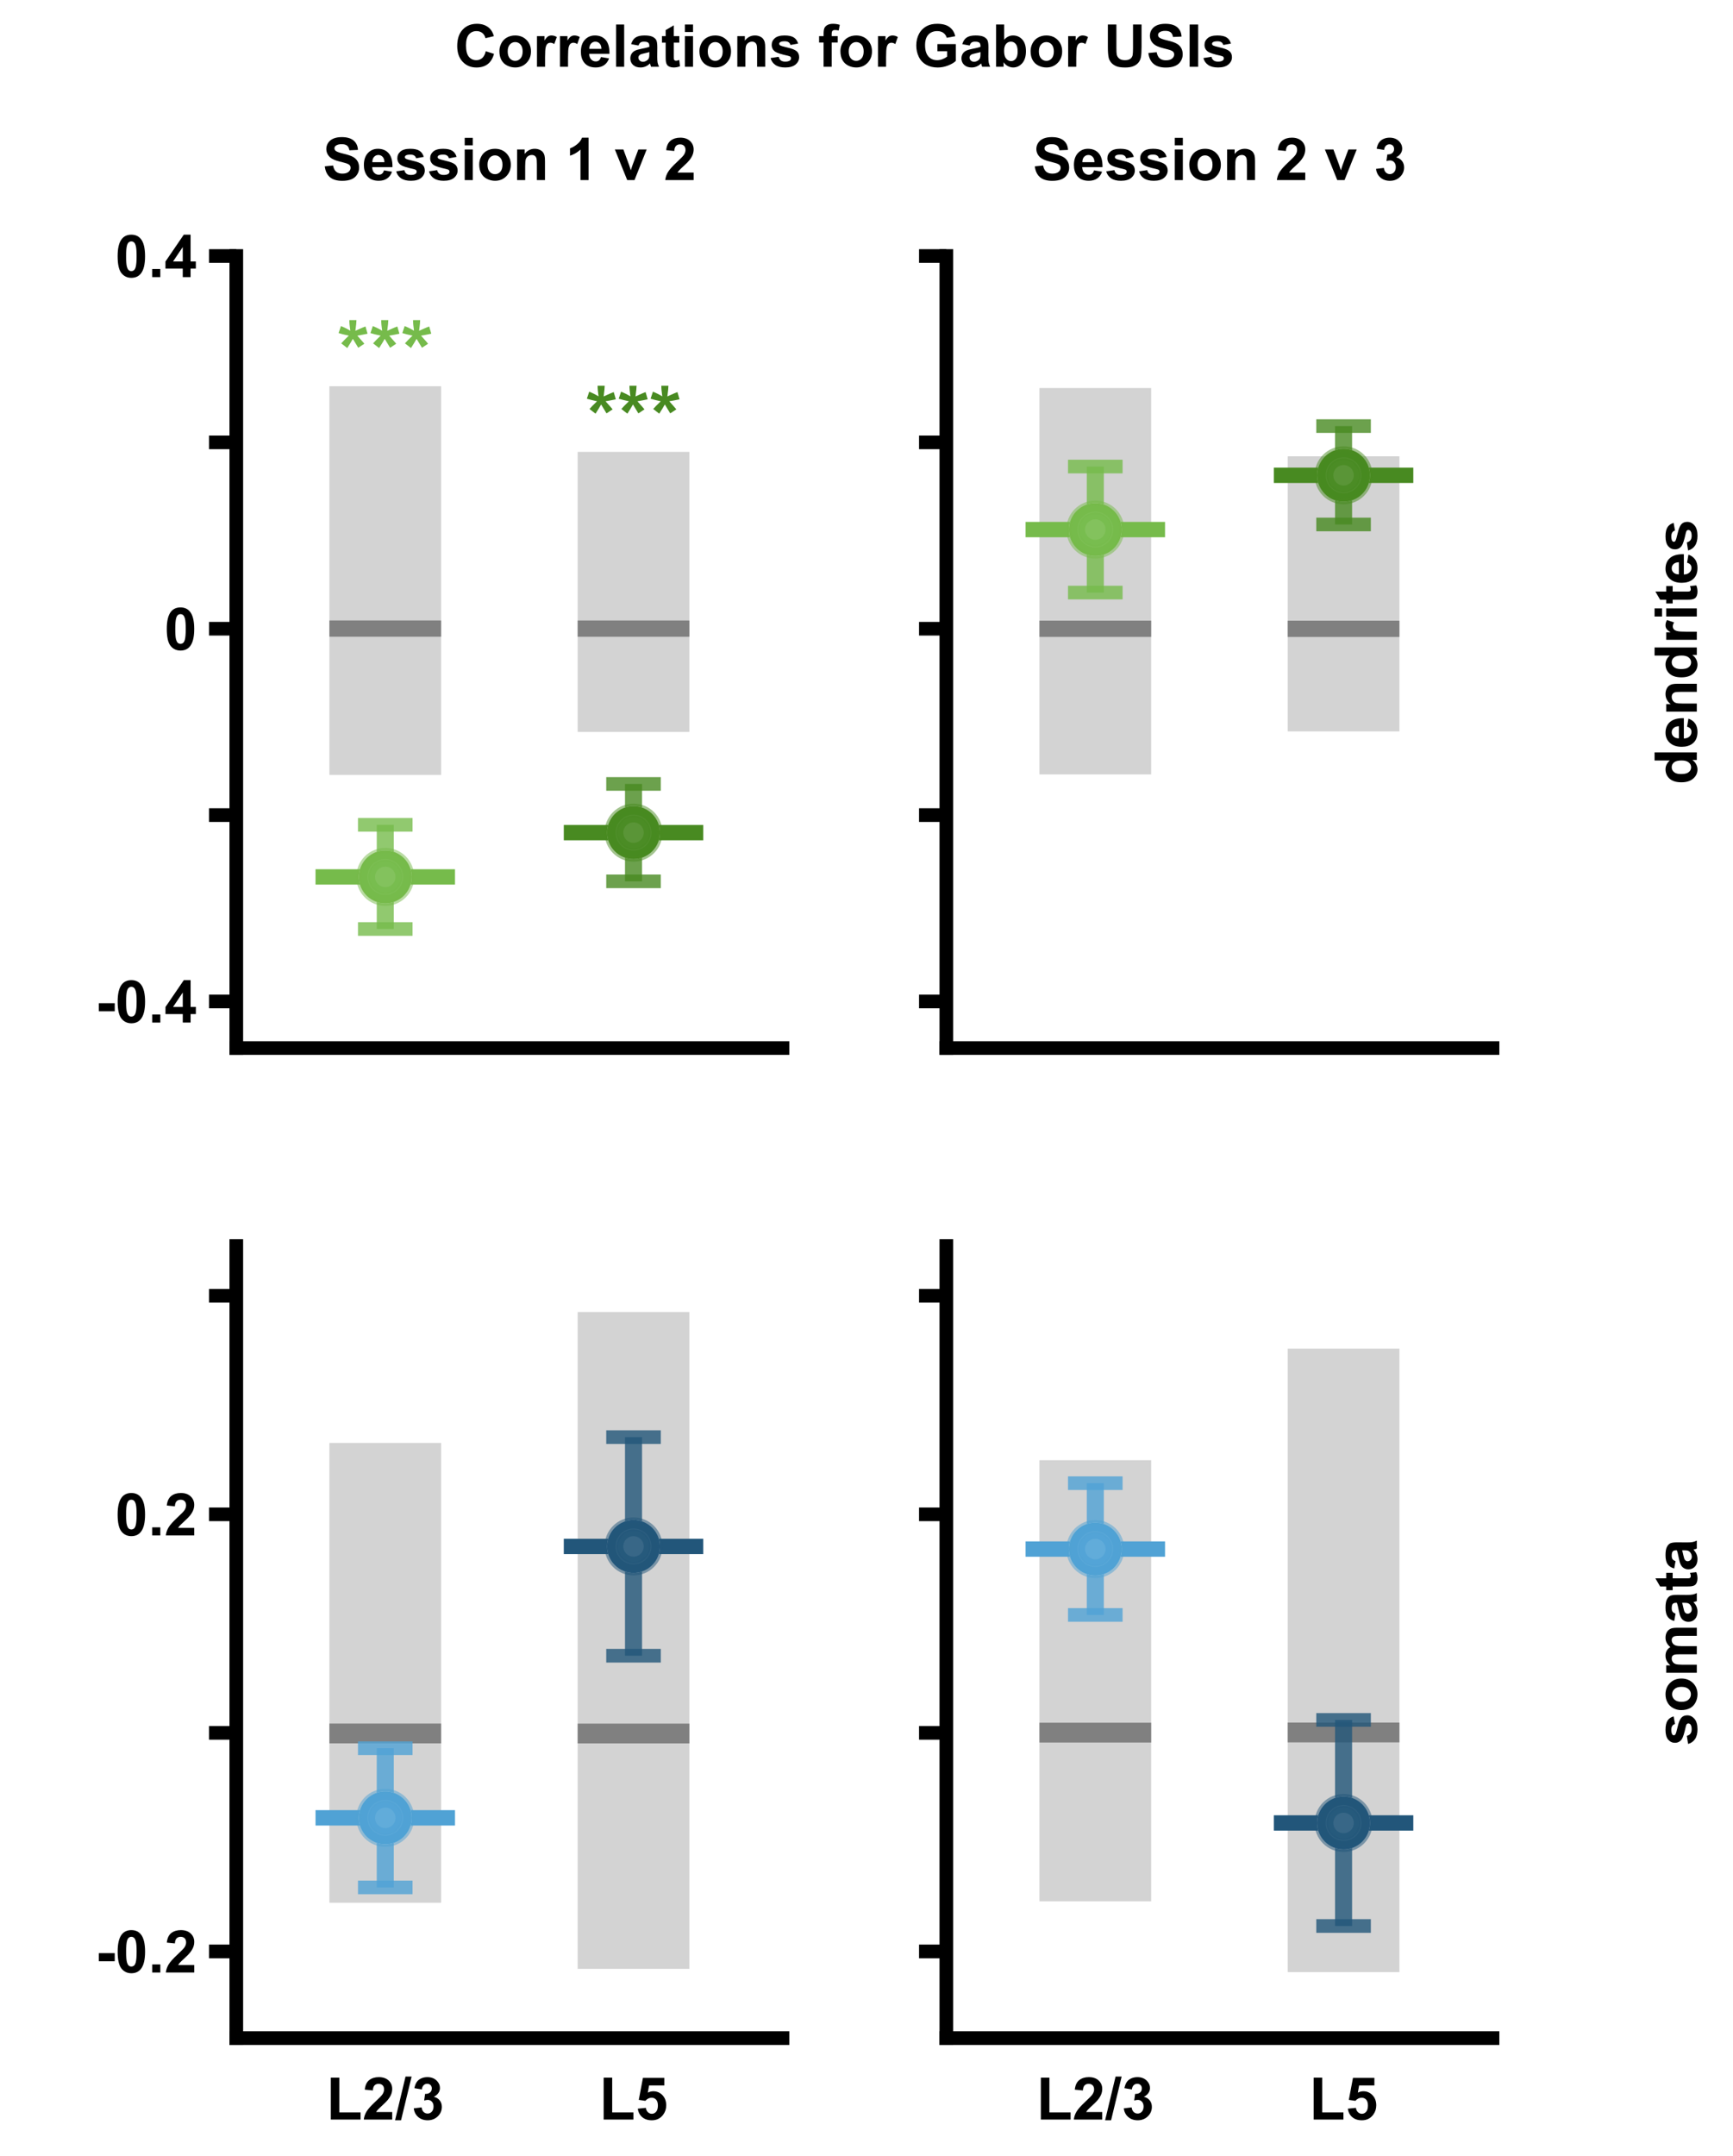 <?xml version="1.0" encoding="utf-8" standalone="no"?>
<!DOCTYPE svg PUBLIC "-//W3C//DTD SVG 1.1//EN"
  "http://www.w3.org/Graphics/SVG/1.1/DTD/svg11.dtd">
<!-- Created with matplotlib (https://matplotlib.org/) -->
<svg height="631.748pt" version="1.1" viewBox="0 0 508.055 631.748" width="508.055pt" xmlns="http://www.w3.org/2000/svg" xmlns:xlink="http://www.w3.org/1999/xlink">
 <defs>
  <style type="text/css">*{stroke-linecap:butt;stroke-linejoin:round;}</style>
 </defs>
 <g id="figure_1">
  <g id="patch_1">
   <path d="M 0 631.748 
L 508.055 631.748 
L 508.055 0 
L 0 0 
z
" style="fill:#ffffff;"/>
  </g>
  <g id="axes_1">
   <g id="patch_2">
    <path d="M 69.276 307.133 
L 229.398 307.133 
L 229.398 75.024 
L 69.276 75.024 
z
" style="fill:#ffffff;"/>
   </g>
   <g id="patch_3">
    <path clip-path="url(#p05a5905263)" d="M 96.569 227.095 
L 129.322 227.095 
L 129.322 113.184 
L 96.569 113.184 
z
" style="fill:#d3d3d3;"/>
   </g>
   <g id="patch_4">
    <path clip-path="url(#p05a5905263)" d="M 96.569 186.595 
L 129.322 186.595 
L 129.322 181.823 
L 96.569 181.823 
z
" style="fill:#808080;"/>
   </g>
   <g id="patch_5">
    <path clip-path="url(#p05a5905263)" d="M 169.352 214.494 
L 202.104 214.494 
L 202.104 132.418 
L 169.352 132.418 
z
" style="fill:#d3d3d3;"/>
   </g>
   <g id="patch_6">
    <path clip-path="url(#p05a5905263)" d="M 169.352 186.604 
L 202.104 186.604 
L 202.104 181.832 
L 169.352 181.832 
z
" style="fill:#808080;"/>
   </g>
   <g id="matplotlib.axis_1">
    <g id="xtick_1"/>
    <g id="xtick_2"/>
   </g>
   <g id="matplotlib.axis_2">
    <g id="ytick_1">
     <g id="line2d_1">
      <defs>
       <path d="M 0 0 
L -8 0 
" id="mcfbfa28986" style="stroke:#000000;stroke-width:4;"/>
      </defs>
      <g>
       <use style="stroke:#000000;stroke-width:4;" x="69.276" xlink:href="#mcfbfa28986" y="293.479"/>
      </g>
     </g>
     <g id="text_1">
      <!-- -0.4 -->
      <g transform="translate(28.003 299.664)scale(0.173 -0.173)">
       <defs>
        <path d="M 5.609 19.094 
L 5.609 32.812 
L 32.562 32.812 
L 32.562 19.094 
z
" id="Arial-BoldMT-45"/>
        <path d="M 27.438 71.875 
Q 37.844 71.875 43.703 64.453 
Q 50.688 55.672 50.688 35.297 
Q 50.688 14.984 43.656 6.109 
Q 37.844 -1.219 27.438 -1.219 
Q 17 -1.219 10.594 6.812 
Q 4.203 14.844 4.203 35.453 
Q 4.203 55.672 11.234 64.547 
Q 17.047 71.875 27.438 71.875 
z
M 27.438 60.5 
Q 24.953 60.5 23 58.906 
Q 21.047 57.328 19.969 53.219 
Q 18.562 47.906 18.562 35.297 
Q 18.562 22.703 19.828 17.984 
Q 21.094 13.281 23.016 11.719 
Q 24.953 10.156 27.438 10.156 
Q 29.938 10.156 31.891 11.734 
Q 33.844 13.328 34.906 17.438 
Q 36.328 22.703 36.328 35.297 
Q 36.328 47.906 35.062 52.609 
Q 33.797 57.328 31.859 58.906 
Q 29.938 60.5 27.438 60.5 
z
" id="Arial-BoldMT-48"/>
        <path d="M 7.172 0 
L 7.172 13.719 
L 20.906 13.719 
L 20.906 0 
z
" id="Arial-BoldMT-46"/>
        <path d="M 31.156 0 
L 31.156 14.406 
L 1.859 14.406 
L 1.859 26.422 
L 32.906 71.875 
L 44.438 71.875 
L 44.438 26.469 
L 53.328 26.469 
L 53.328 14.406 
L 44.438 14.406 
L 44.438 0 
z
M 31.156 26.469 
L 31.156 50.922 
L 14.703 26.469 
z
" id="Arial-BoldMT-52"/>
       </defs>
       <use xlink:href="#Arial-BoldMT-45"/>
       <use x="33.301" xlink:href="#Arial-BoldMT-48"/>
       <use x="88.916" xlink:href="#Arial-BoldMT-46"/>
       <use x="116.699" xlink:href="#Arial-BoldMT-52"/>
      </g>
     </g>
    </g>
    <g id="ytick_2">
     <g id="line2d_2">
      <g>
       <use style="stroke:#000000;stroke-width:4;" x="69.276" xlink:href="#mcfbfa28986" y="238.866"/>
      </g>
     </g>
    </g>
    <g id="ytick_3">
     <g id="line2d_3">
      <g>
       <use style="stroke:#000000;stroke-width:4;" x="69.276" xlink:href="#mcfbfa28986" y="184.252"/>
      </g>
     </g>
     <g id="text_2">
      <!-- 0 -->
      <g transform="translate(48.167 190.436)scale(0.173 -0.173)">
       <use xlink:href="#Arial-BoldMT-48"/>
      </g>
     </g>
    </g>
    <g id="ytick_4">
     <g id="line2d_4">
      <g>
       <use style="stroke:#000000;stroke-width:4;" x="69.276" xlink:href="#mcfbfa28986" y="129.638"/>
      </g>
     </g>
    </g>
    <g id="ytick_5">
     <g id="line2d_5">
      <g>
       <use style="stroke:#000000;stroke-width:4;" x="69.276" xlink:href="#mcfbfa28986" y="75.024"/>
      </g>
     </g>
     <g id="text_3">
      <!-- 0.4 -->
      <g transform="translate(33.757 81.208)scale(0.173 -0.173)">
       <use xlink:href="#Arial-BoldMT-48"/>
       <use x="55.615" xlink:href="#Arial-BoldMT-46"/>
       <use x="83.398" xlink:href="#Arial-BoldMT-52"/>
      </g>
     </g>
    </g>
    <g id="text_4">
     <!-- . -->
     <g style="fill:#ffffff;" transform="translate(19.569 193.479)rotate(-90)scale(0.173 -0.173)">
      <defs>
       <path d="M 9.078 0 
L 9.078 10.016 
L 19.094 10.016 
L 19.094 0 
z
" id="ArialMT-46"/>
      </defs>
      <use xlink:href="#ArialMT-46"/>
     </g>
    </g>
   </g>
   <g id="LineCollection_1">
    <path clip-path="url(#p05a5905263)" d="M 112.946 272.238 
L 112.946 241.711 
" style="fill:none;stroke:#76bb4b;stroke-opacity:0.8;stroke-width:5;"/>
   </g>
   <g id="LineCollection_2">
    <path clip-path="url(#p05a5905263)" d="M 185.728 258.276 
L 185.728 229.73 
" style="fill:none;stroke:#488a21;stroke-opacity:0.8;stroke-width:5;"/>
   </g>
   <g id="line2d_6">
    <path clip-path="url(#p05a5905263)" d="M 94.75 256.975 
L 131.141 256.975 
" style="fill:none;stroke:#76bb4b;stroke-linecap:square;stroke-width:4.5;"/>
   </g>
   <g id="line2d_7">
    <defs>
     <path d="M 8 0 
L -8 -0 
" id="m89c4add920" style="stroke:#76bb4b;stroke-opacity:0.8;stroke-width:4;"/>
    </defs>
    <g clip-path="url(#p05a5905263)">
     <use style="fill:#76bb4b;fill-opacity:0.8;stroke:#76bb4b;stroke-opacity:0.8;stroke-width:4;" x="112.946" xlink:href="#m89c4add920" y="272.238"/>
    </g>
   </g>
   <g id="line2d_8">
    <g clip-path="url(#p05a5905263)">
     <use style="fill:#76bb4b;fill-opacity:0.8;stroke:#76bb4b;stroke-opacity:0.8;stroke-width:4;" x="112.946" xlink:href="#m89c4add920" y="241.711"/>
    </g>
   </g>
   <g id="line2d_9">
    <path clip-path="url(#p05a5905263)" d="M 112.946 256.975 
" style="fill:none;stroke:#ffffff;stroke-linecap:square;stroke-width:5;"/>
    <defs>
     <path d="M 0 6.5 
C 1.724 6.5 3.377 5.815 4.596 4.596 
C 5.815 3.377 6.5 1.724 6.5 0 
C 6.5 -1.724 5.815 -3.377 4.596 -4.596 
C 3.377 -5.815 1.724 -6.5 0 -6.5 
C -1.724 -6.5 -3.377 -5.815 -4.596 -4.596 
C -5.815 -3.377 -6.5 -1.724 -6.5 0 
C -6.5 1.724 -5.815 3.377 -4.596 4.596 
C -3.377 5.815 -1.724 6.5 0 6.5 
z
" id="m6ccfe0c698" style="stroke:#ffffff;stroke-width:2.5;"/>
    </defs>
    <g clip-path="url(#p05a5905263)">
     <use style="fill:#ffffff;stroke:#ffffff;stroke-width:2.5;" x="112.946" xlink:href="#m6ccfe0c698" y="256.975"/>
    </g>
   </g>
   <g id="line2d_10">
    <path clip-path="url(#p05a5905263)" d="M 112.946 256.975 
" style="fill:none;stroke:#76bb4b;stroke-linecap:square;stroke-width:5;"/>
    <defs>
     <path d="M 0 6.5 
C 1.724 6.5 3.377 5.815 4.596 4.596 
C 5.815 3.377 6.5 1.724 6.5 0 
C 6.5 -1.724 5.815 -3.377 4.596 -4.596 
C 3.377 -5.815 1.724 -6.5 0 -6.5 
C -1.724 -6.5 -3.377 -5.815 -4.596 -4.596 
C -5.815 -3.377 -6.5 -1.724 -6.5 0 
C -6.5 1.724 -5.815 3.377 -4.596 4.596 
C -3.377 5.815 -1.724 6.5 0 6.5 
z
" id="mb1f633236d" style="stroke:#76bb4b;stroke-width:2.5;"/>
    </defs>
    <g clip-path="url(#p05a5905263)">
     <use style="fill-opacity:0;stroke:#76bb4b;stroke-width:2.5;" x="112.946" xlink:href="#mb1f633236d" y="256.975"/>
    </g>
   </g>
   <g id="line2d_11">
    <path clip-path="url(#p05a5905263)" d="M 112.946 256.975 
" style="fill:none;stroke:#76bb4b;stroke-linecap:square;stroke-opacity:0.5;stroke-width:5;"/>
    <defs>
     <path d="M 0 6.5 
C 1.724 6.5 3.377 5.815 4.596 4.596 
C 5.815 3.377 6.5 1.724 6.5 0 
C 6.5 -1.724 5.815 -3.377 4.596 -4.596 
C 3.377 -5.815 1.724 -6.5 0 -6.5 
C -1.724 -6.5 -3.377 -5.815 -4.596 -4.596 
C -5.815 -3.377 -6.5 -1.724 -6.5 0 
C -6.5 1.724 -5.815 3.377 -4.596 4.596 
C -3.377 5.815 -1.724 6.5 0 6.5 
z
" id="m6aecdd7656" style="stroke:#76bb4b;stroke-opacity:0.5;stroke-width:4;"/>
    </defs>
    <g clip-path="url(#p05a5905263)">
     <use style="fill:#76bb4b;fill-opacity:0.5;stroke:#76bb4b;stroke-opacity:0.5;stroke-width:4;" x="112.946" xlink:href="#m6aecdd7656" y="256.975"/>
    </g>
   </g>
   <g id="line2d_12">
    <path clip-path="url(#p05a5905263)" d="M 167.533 244.003 
L 203.924 244.003 
" style="fill:none;stroke:#488a21;stroke-linecap:square;stroke-width:4.5;"/>
   </g>
   <g id="line2d_13">
    <defs>
     <path d="M 8 0 
L -8 -0 
" id="m5e42dd130f" style="stroke:#488a21;stroke-opacity:0.8;stroke-width:4;"/>
    </defs>
    <g clip-path="url(#p05a5905263)">
     <use style="fill:#488a21;fill-opacity:0.8;stroke:#488a21;stroke-opacity:0.8;stroke-width:4;" x="185.728" xlink:href="#m5e42dd130f" y="258.276"/>
    </g>
   </g>
   <g id="line2d_14">
    <g clip-path="url(#p05a5905263)">
     <use style="fill:#488a21;fill-opacity:0.8;stroke:#488a21;stroke-opacity:0.8;stroke-width:4;" x="185.728" xlink:href="#m5e42dd130f" y="229.73"/>
    </g>
   </g>
   <g id="line2d_15">
    <path clip-path="url(#p05a5905263)" d="M 185.728 244.003 
" style="fill:none;stroke:#ffffff;stroke-linecap:square;stroke-width:5;"/>
    <g clip-path="url(#p05a5905263)">
     <use style="fill:#ffffff;stroke:#ffffff;stroke-width:2.5;" x="185.728" xlink:href="#m6ccfe0c698" y="244.003"/>
    </g>
   </g>
   <g id="line2d_16">
    <path clip-path="url(#p05a5905263)" d="M 185.728 244.003 
" style="fill:none;stroke:#488a21;stroke-linecap:square;stroke-width:5;"/>
    <defs>
     <path d="M 0 6.5 
C 1.724 6.5 3.377 5.815 4.596 4.596 
C 5.815 3.377 6.5 1.724 6.5 0 
C 6.5 -1.724 5.815 -3.377 4.596 -4.596 
C 3.377 -5.815 1.724 -6.5 0 -6.5 
C -1.724 -6.5 -3.377 -5.815 -4.596 -4.596 
C -5.815 -3.377 -6.5 -1.724 -6.5 0 
C -6.5 1.724 -5.815 3.377 -4.596 4.596 
C -3.377 5.815 -1.724 6.5 0 6.5 
z
" id="m694bcb6d66" style="stroke:#488a21;stroke-width:2.5;"/>
    </defs>
    <g clip-path="url(#p05a5905263)">
     <use style="fill-opacity:0;stroke:#488a21;stroke-width:2.5;" x="185.728" xlink:href="#m694bcb6d66" y="244.003"/>
    </g>
   </g>
   <g id="line2d_17">
    <path clip-path="url(#p05a5905263)" d="M 185.728 244.003 
" style="fill:none;stroke:#488a21;stroke-linecap:square;stroke-opacity:0.5;stroke-width:5;"/>
    <defs>
     <path d="M 0 6.5 
C 1.724 6.5 3.377 5.815 4.596 4.596 
C 5.815 3.377 6.5 1.724 6.5 0 
C 6.5 -1.724 5.815 -3.377 4.596 -4.596 
C 3.377 -5.815 1.724 -6.5 0 -6.5 
C -1.724 -6.5 -3.377 -5.815 -4.596 -4.596 
C -5.815 -3.377 -6.5 -1.724 -6.5 0 
C -6.5 1.724 -5.815 3.377 -4.596 4.596 
C -3.377 5.815 -1.724 6.5 0 6.5 
z
" id="mc9d5114c0f" style="stroke:#488a21;stroke-opacity:0.5;stroke-width:4;"/>
    </defs>
    <g clip-path="url(#p05a5905263)">
     <use style="fill:#488a21;fill-opacity:0.5;stroke:#488a21;stroke-opacity:0.5;stroke-width:4;" x="185.728" xlink:href="#mc9d5114c0f" y="244.003"/>
    </g>
   </g>
   <g id="line2d_18">
    <path clip-path="url(#p05a5905263)" d="M 112.946 256.975 
" style="fill:none;stroke:#76bb4b;stroke-linecap:square;stroke-opacity:0.8;stroke-width:5;"/>
    <defs>
     <path d="M 0 5 
C 1.326 5 2.598 4.473 3.536 3.536 
C 4.473 2.598 5 1.326 5 0 
C 5 -1.326 4.473 -2.598 3.536 -3.536 
C 2.598 -4.473 1.326 -5 0 -5 
C -1.326 -5 -2.598 -4.473 -3.536 -3.536 
C -4.473 -2.598 -5 -1.326 -5 0 
C -5 1.326 -4.473 2.598 -3.536 3.536 
C -2.598 4.473 -1.326 5 0 5 
z
" id="m0f275da919" style="stroke:#76bb4b;stroke-opacity:0.8;stroke-width:4;"/>
    </defs>
    <g clip-path="url(#p05a5905263)">
     <use style="fill:#76bb4b;fill-opacity:0.8;stroke:#76bb4b;stroke-opacity:0.8;stroke-width:4;" x="112.946" xlink:href="#m0f275da919" y="256.975"/>
    </g>
   </g>
   <g id="line2d_19">
    <path clip-path="url(#p05a5905263)" d="M 185.728 244.003 
" style="fill:none;stroke:#488a21;stroke-linecap:square;stroke-opacity:0.8;stroke-width:5;"/>
    <defs>
     <path d="M 0 5 
C 1.326 5 2.598 4.473 3.536 3.536 
C 4.473 2.598 5 1.326 5 0 
C 5 -1.326 4.473 -2.598 3.536 -3.536 
C 2.598 -4.473 1.326 -5 0 -5 
C -1.326 -5 -2.598 -4.473 -3.536 -3.536 
C -4.473 -2.598 -5 -1.326 -5 0 
C -5 1.326 -4.473 2.598 -3.536 3.536 
C -2.598 4.473 -1.326 5 0 5 
z
" id="m97d55d407f" style="stroke:#488a21;stroke-opacity:0.8;stroke-width:4;"/>
    </defs>
    <g clip-path="url(#p05a5905263)">
     <use style="fill:#488a21;fill-opacity:0.8;stroke:#488a21;stroke-opacity:0.8;stroke-width:4;" x="185.728" xlink:href="#m97d55d407f" y="244.003"/>
    </g>
   </g>
   <g id="patch_7">
    <path d="M 69.276 307.133 
L 69.276 75.024 
" style="fill:none;stroke:#000000;stroke-linecap:square;stroke-linejoin:miter;stroke-width:4;"/>
   </g>
   <g id="patch_8">
    <path d="M 69.276 307.133 
L 229.398 307.133 
" style="fill:none;stroke:#000000;stroke-linecap:square;stroke-linejoin:miter;stroke-width:4;"/>
   </g>
   <g id="text_5">
    <!-- *** -->
    <g style="fill:#76bb4b;" transform="translate(98.934 111.277)scale(0.24 -0.24)">
     <defs>
      <path d="M 11.969 38.672 
L 4.594 44.391 
Q 8.109 48.344 11.922 51.953 
Q 13.422 53.422 13.812 53.812 
Q 12.594 54 6.844 55.422 
Q 2.688 56.453 1.375 56.938 
L 4.25 65.531 
Q 10.641 62.938 15.672 59.812 
Q 14.5 67.781 14.5 72.797 
L 23.188 72.797 
Q 23.188 69.234 21.875 59.719 
Q 22.859 60.109 26.078 61.625 
Q 30.469 63.625 34.188 65.047 
L 36.766 56.203 
Q 31.344 54.984 24.219 53.812 
L 30.078 47.219 
Q 31.844 45.219 32.859 43.953 
L 25.391 39.016 
L 18.797 49.906 
Q 15.828 44.625 11.969 38.672 
z
" id="Arial-BoldMT-42"/>
     </defs>
     <use xlink:href="#Arial-BoldMT-42"/>
     <use x="38.916" xlink:href="#Arial-BoldMT-42"/>
     <use x="77.832" xlink:href="#Arial-BoldMT-42"/>
    </g>
   </g>
   <g id="text_6">
    <!-- *** -->
    <g style="fill:#488a21;" transform="translate(171.716 130.51)scale(0.24 -0.24)">
     <use xlink:href="#Arial-BoldMT-42"/>
     <use x="38.916" xlink:href="#Arial-BoldMT-42"/>
     <use x="77.832" xlink:href="#Arial-BoldMT-42"/>
    </g>
   </g>
   <g id="text_7">
    <!-- Session 1 v 2 -->
    <g transform="translate(94.59 52.776)scale(0.173 -0.173)">
     <defs>
      <path d="M 3.609 23.297 
L 17.672 24.656 
Q 18.953 17.578 22.828 14.25 
Q 26.703 10.938 33.297 10.938 
Q 40.281 10.938 43.812 13.891 
Q 47.359 16.844 47.359 20.797 
Q 47.359 23.344 45.875 25.125 
Q 44.391 26.906 40.672 28.219 
Q 38.141 29.109 29.109 31.344 
Q 17.484 34.234 12.797 38.422 
Q 6.203 44.344 6.203 52.828 
Q 6.203 58.297 9.297 63.062 
Q 12.406 67.828 18.234 70.312 
Q 24.078 72.797 32.328 72.797 
Q 45.797 72.797 52.609 66.891 
Q 59.422 60.984 59.766 51.125 
L 45.312 50.484 
Q 44.391 56 41.328 58.422 
Q 38.281 60.844 32.172 60.844 
Q 25.875 60.844 22.312 58.25 
Q 20.016 56.594 20.016 53.812 
Q 20.016 51.266 22.172 49.469 
Q 24.906 47.172 35.453 44.672 
Q 46 42.188 51.047 39.516 
Q 56.109 36.859 58.953 32.25 
Q 61.812 27.641 61.812 20.844 
Q 61.812 14.703 58.391 9.328 
Q 54.984 3.953 48.734 1.344 
Q 42.484 -1.266 33.156 -1.266 
Q 19.578 -1.266 12.297 5 
Q 5.031 11.281 3.609 23.297 
z
" id="Arial-BoldMT-83"/>
      <path d="M 37.203 16.5 
L 50.875 14.203 
Q 48.25 6.688 42.547 2.75 
Q 36.859 -1.172 28.328 -1.172 
Q 14.797 -1.172 8.297 7.672 
Q 3.172 14.75 3.172 25.531 
Q 3.172 38.422 9.906 45.719 
Q 16.656 53.031 26.953 53.031 
Q 38.531 53.031 45.219 45.391 
Q 51.906 37.75 51.609 21.969 
L 17.234 21.969 
Q 17.391 15.875 20.562 12.469 
Q 23.734 9.078 28.469 9.078 
Q 31.688 9.078 33.875 10.828 
Q 36.078 12.594 37.203 16.5 
z
M 37.984 30.375 
Q 37.844 36.328 34.906 39.422 
Q 31.984 42.531 27.781 42.531 
Q 23.297 42.531 20.359 39.266 
Q 17.438 35.984 17.484 30.375 
z
" id="Arial-BoldMT-101"/>
      <path d="M 2.344 14.797 
L 16.109 16.891 
Q 17 12.891 19.672 10.812 
Q 22.359 8.734 27.203 8.734 
Q 32.516 8.734 35.203 10.688 
Q 37.016 12.062 37.016 14.359 
Q 37.016 15.922 36.031 16.938 
Q 35.016 17.922 31.453 18.75 
Q 14.844 22.406 10.406 25.438 
Q 4.25 29.641 4.25 37.109 
Q 4.25 43.844 9.562 48.438 
Q 14.891 53.031 26.078 53.031 
Q 36.719 53.031 41.891 49.562 
Q 47.078 46.094 49.031 39.312 
L 36.078 36.922 
Q 35.25 39.938 32.922 41.547 
Q 30.609 43.172 26.312 43.172 
Q 20.906 43.172 18.562 41.656 
Q 17 40.578 17 38.875 
Q 17 37.406 18.359 36.375 
Q 20.219 35.016 31.172 32.516 
Q 42.141 30.031 46.484 26.422 
Q 50.781 22.75 50.781 16.219 
Q 50.781 9.078 44.828 3.953 
Q 38.875 -1.172 27.203 -1.172 
Q 16.609 -1.172 10.422 3.125 
Q 4.25 7.422 2.344 14.797 
z
" id="Arial-BoldMT-115"/>
      <path d="M 7.172 58.891 
L 7.172 71.578 
L 20.906 71.578 
L 20.906 58.891 
z
M 7.172 0 
L 7.172 51.859 
L 20.906 51.859 
L 20.906 0 
z
" id="Arial-BoldMT-105"/>
      <path d="M 4 26.656 
Q 4 33.5 7.375 39.891 
Q 10.75 46.297 16.922 49.656 
Q 23.094 53.031 30.719 53.031 
Q 42.484 53.031 50 45.391 
Q 57.516 37.75 57.516 26.078 
Q 57.516 14.312 49.922 6.562 
Q 42.328 -1.172 30.812 -1.172 
Q 23.688 -1.172 17.219 2.047 
Q 10.75 5.281 7.375 11.5 
Q 4 17.719 4 26.656 
z
M 18.062 25.922 
Q 18.062 18.219 21.719 14.109 
Q 25.391 10.016 30.766 10.016 
Q 36.141 10.016 39.766 14.109 
Q 43.406 18.219 43.406 26.031 
Q 43.406 33.641 39.766 37.734 
Q 36.141 41.844 30.766 41.844 
Q 25.391 41.844 21.719 37.734 
Q 18.062 33.641 18.062 25.922 
z
" id="Arial-BoldMT-111"/>
      <path d="M 54.344 0 
L 40.625 0 
L 40.625 26.469 
Q 40.625 34.859 39.75 37.328 
Q 38.875 39.797 36.891 41.156 
Q 34.906 42.531 32.125 42.531 
Q 28.562 42.531 25.734 40.578 
Q 22.906 38.625 21.844 35.391 
Q 20.797 32.172 20.797 23.484 
L 20.797 0 
L 7.078 0 
L 7.078 51.859 
L 19.828 51.859 
L 19.828 44.234 
Q 26.609 53.031 36.922 53.031 
Q 41.453 53.031 45.203 51.391 
Q 48.969 49.75 50.891 47.203 
Q 52.828 44.672 53.578 41.453 
Q 54.344 38.234 54.344 32.234 
z
" id="Arial-BoldMT-110"/>
      <path id="Arial-BoldMT-32"/>
      <path d="M 39.359 0 
L 25.641 0 
L 25.641 51.703 
Q 18.109 44.672 7.906 41.312 
L 7.906 53.766 
Q 13.281 55.516 19.578 60.422 
Q 25.875 65.328 28.219 71.875 
L 39.359 71.875 
z
" id="Arial-BoldMT-49"/>
      <path d="M 21.438 0 
L 0.531 51.859 
L 14.938 51.859 
L 24.703 25.391 
L 27.547 16.547 
Q 28.656 19.922 28.953 21 
Q 29.641 23.188 30.422 25.391 
L 40.281 51.859 
L 54.391 51.859 
L 33.797 0 
z
" id="Arial-BoldMT-118"/>
      <path d="M 50.594 12.75 
L 50.594 0 
L 2.484 0 
Q 3.266 7.234 7.172 13.703 
Q 11.078 20.172 22.609 30.859 
Q 31.891 39.5 33.984 42.578 
Q 36.812 46.828 36.812 50.984 
Q 36.812 55.562 34.344 58.031 
Q 31.891 60.5 27.547 60.5 
Q 23.25 60.5 20.703 57.906 
Q 18.172 55.328 17.781 49.312 
L 4.109 50.688 
Q 5.328 62.016 11.766 66.938 
Q 18.219 71.875 27.875 71.875 
Q 38.484 71.875 44.531 66.156 
Q 50.594 60.453 50.594 51.953 
Q 50.594 47.125 48.859 42.75 
Q 47.125 38.375 43.359 33.594 
Q 40.875 30.422 34.375 24.453 
Q 27.875 18.5 26.141 16.547 
Q 24.422 14.594 23.344 12.75 
z
" id="Arial-BoldMT-50"/>
     </defs>
     <use xlink:href="#Arial-BoldMT-83"/>
     <use x="66.699" xlink:href="#Arial-BoldMT-101"/>
     <use x="122.314" xlink:href="#Arial-BoldMT-115"/>
     <use x="177.93" xlink:href="#Arial-BoldMT-115"/>
     <use x="233.545" xlink:href="#Arial-BoldMT-105"/>
     <use x="261.328" xlink:href="#Arial-BoldMT-111"/>
     <use x="322.412" xlink:href="#Arial-BoldMT-110"/>
     <use x="383.496" xlink:href="#Arial-BoldMT-32"/>
     <use x="411.279" xlink:href="#Arial-BoldMT-49"/>
     <use x="466.895" xlink:href="#Arial-BoldMT-32"/>
     <use x="494.678" xlink:href="#Arial-BoldMT-118"/>
     <use x="550.293" xlink:href="#Arial-BoldMT-32"/>
     <use x="578.076" xlink:href="#Arial-BoldMT-50"/>
    </g>
   </g>
  </g>
  <g id="axes_2">
   <g id="patch_9">
    <path d="M 277.434 307.133 
L 437.556 307.133 
L 437.556 75.024 
L 277.434 75.024 
z
" style="fill:#ffffff;"/>
   </g>
   <g id="patch_10">
    <path clip-path="url(#pd6af4d8a93)" d="M 304.728 226.945 
L 337.48 226.945 
L 337.48 113.721 
L 304.728 113.721 
z
" style="fill:#d3d3d3;"/>
   </g>
   <g id="patch_11">
    <path clip-path="url(#pd6af4d8a93)" d="M 304.728 186.643 
L 337.48 186.643 
L 337.48 181.871 
L 304.728 181.871 
z
" style="fill:#808080;"/>
   </g>
   <g id="patch_12">
    <path clip-path="url(#pd6af4d8a93)" d="M 377.51 214.339 
L 410.263 214.339 
L 410.263 133.726 
L 377.51 133.726 
z
" style="fill:#d3d3d3;"/>
   </g>
   <g id="patch_13">
    <path clip-path="url(#pd6af4d8a93)" d="M 377.51 186.66 
L 410.263 186.66 
L 410.263 181.889 
L 377.51 181.889 
z
" style="fill:#808080;"/>
   </g>
   <g id="matplotlib.axis_3">
    <g id="xtick_3"/>
    <g id="xtick_4"/>
   </g>
   <g id="matplotlib.axis_4">
    <g id="ytick_6">
     <g id="line2d_20">
      <g>
       <use style="stroke:#000000;stroke-width:4;" x="277.434" xlink:href="#mcfbfa28986" y="293.479"/>
      </g>
     </g>
    </g>
    <g id="ytick_7">
     <g id="line2d_21">
      <g>
       <use style="stroke:#000000;stroke-width:4;" x="277.434" xlink:href="#mcfbfa28986" y="238.866"/>
      </g>
     </g>
    </g>
    <g id="ytick_8">
     <g id="line2d_22">
      <g>
       <use style="stroke:#000000;stroke-width:4;" x="277.434" xlink:href="#mcfbfa28986" y="184.252"/>
      </g>
     </g>
    </g>
    <g id="ytick_9">
     <g id="line2d_23">
      <g>
       <use style="stroke:#000000;stroke-width:4;" x="277.434" xlink:href="#mcfbfa28986" y="129.638"/>
      </g>
     </g>
    </g>
    <g id="ytick_10">
     <g id="line2d_24">
      <g>
       <use style="stroke:#000000;stroke-width:4;" x="277.434" xlink:href="#mcfbfa28986" y="75.024"/>
      </g>
     </g>
    </g>
   </g>
   <g id="LineCollection_3">
    <path clip-path="url(#pd6af4d8a93)" d="M 321.104 173.658 
L 321.104 136.723 
" style="fill:none;stroke:#76bb4b;stroke-opacity:0.8;stroke-width:5;"/>
   </g>
   <g id="LineCollection_4">
    <path clip-path="url(#pd6af4d8a93)" d="M 393.886 153.697 
L 393.886 124.87 
" style="fill:none;stroke:#488a21;stroke-opacity:0.8;stroke-width:5;"/>
   </g>
   <g id="line2d_25">
    <path clip-path="url(#pd6af4d8a93)" d="M 302.908 155.191 
L 339.299 155.191 
" style="fill:none;stroke:#76bb4b;stroke-linecap:square;stroke-width:4.5;"/>
   </g>
   <g id="line2d_26">
    <g clip-path="url(#pd6af4d8a93)">
     <use style="fill:#76bb4b;fill-opacity:0.8;stroke:#76bb4b;stroke-opacity:0.8;stroke-width:4;" x="321.104" xlink:href="#m89c4add920" y="173.658"/>
    </g>
   </g>
   <g id="line2d_27">
    <g clip-path="url(#pd6af4d8a93)">
     <use style="fill:#76bb4b;fill-opacity:0.8;stroke:#76bb4b;stroke-opacity:0.8;stroke-width:4;" x="321.104" xlink:href="#m89c4add920" y="136.723"/>
    </g>
   </g>
   <g id="line2d_28">
    <path clip-path="url(#pd6af4d8a93)" d="M 321.104 155.191 
" style="fill:none;stroke:#ffffff;stroke-linecap:square;stroke-width:5;"/>
    <g clip-path="url(#pd6af4d8a93)">
     <use style="fill:#ffffff;stroke:#ffffff;stroke-width:2.5;" x="321.104" xlink:href="#m6ccfe0c698" y="155.191"/>
    </g>
   </g>
   <g id="line2d_29">
    <path clip-path="url(#pd6af4d8a93)" d="M 321.104 155.191 
" style="fill:none;stroke:#76bb4b;stroke-linecap:square;stroke-width:5;"/>
    <g clip-path="url(#pd6af4d8a93)">
     <use style="fill-opacity:0;stroke:#76bb4b;stroke-width:2.5;" x="321.104" xlink:href="#mb1f633236d" y="155.191"/>
    </g>
   </g>
   <g id="line2d_30">
    <path clip-path="url(#pd6af4d8a93)" d="M 321.104 155.191 
" style="fill:none;stroke:#76bb4b;stroke-linecap:square;stroke-opacity:0.5;stroke-width:5;"/>
    <g clip-path="url(#pd6af4d8a93)">
     <use style="fill:#76bb4b;fill-opacity:0.5;stroke:#76bb4b;stroke-opacity:0.5;stroke-width:4;" x="321.104" xlink:href="#m6aecdd7656" y="155.191"/>
    </g>
   </g>
   <g id="line2d_31">
    <path clip-path="url(#pd6af4d8a93)" d="M 375.691 139.284 
L 412.082 139.284 
" style="fill:none;stroke:#488a21;stroke-linecap:square;stroke-width:4.5;"/>
   </g>
   <g id="line2d_32">
    <g clip-path="url(#pd6af4d8a93)">
     <use style="fill:#488a21;fill-opacity:0.8;stroke:#488a21;stroke-opacity:0.8;stroke-width:4;" x="393.886" xlink:href="#m5e42dd130f" y="153.697"/>
    </g>
   </g>
   <g id="line2d_33">
    <g clip-path="url(#pd6af4d8a93)">
     <use style="fill:#488a21;fill-opacity:0.8;stroke:#488a21;stroke-opacity:0.8;stroke-width:4;" x="393.886" xlink:href="#m5e42dd130f" y="124.87"/>
    </g>
   </g>
   <g id="line2d_34">
    <path clip-path="url(#pd6af4d8a93)" d="M 393.886 139.284 
" style="fill:none;stroke:#ffffff;stroke-linecap:square;stroke-width:5;"/>
    <g clip-path="url(#pd6af4d8a93)">
     <use style="fill:#ffffff;stroke:#ffffff;stroke-width:2.5;" x="393.886" xlink:href="#m6ccfe0c698" y="139.284"/>
    </g>
   </g>
   <g id="line2d_35">
    <path clip-path="url(#pd6af4d8a93)" d="M 393.886 139.284 
" style="fill:none;stroke:#488a21;stroke-linecap:square;stroke-width:5;"/>
    <g clip-path="url(#pd6af4d8a93)">
     <use style="fill-opacity:0;stroke:#488a21;stroke-width:2.5;" x="393.886" xlink:href="#m694bcb6d66" y="139.284"/>
    </g>
   </g>
   <g id="line2d_36">
    <path clip-path="url(#pd6af4d8a93)" d="M 393.886 139.284 
" style="fill:none;stroke:#488a21;stroke-linecap:square;stroke-opacity:0.5;stroke-width:5;"/>
    <g clip-path="url(#pd6af4d8a93)">
     <use style="fill:#488a21;fill-opacity:0.5;stroke:#488a21;stroke-opacity:0.5;stroke-width:4;" x="393.886" xlink:href="#mc9d5114c0f" y="139.284"/>
    </g>
   </g>
   <g id="line2d_37">
    <path clip-path="url(#pd6af4d8a93)" d="M 321.104 155.191 
" style="fill:none;stroke:#76bb4b;stroke-linecap:square;stroke-opacity:0.8;stroke-width:5;"/>
    <g clip-path="url(#pd6af4d8a93)">
     <use style="fill:#76bb4b;fill-opacity:0.8;stroke:#76bb4b;stroke-opacity:0.8;stroke-width:4;" x="321.104" xlink:href="#m0f275da919" y="155.191"/>
    </g>
   </g>
   <g id="line2d_38">
    <path clip-path="url(#pd6af4d8a93)" d="M 393.886 139.284 
" style="fill:none;stroke:#488a21;stroke-linecap:square;stroke-opacity:0.8;stroke-width:5;"/>
    <g clip-path="url(#pd6af4d8a93)">
     <use style="fill:#488a21;fill-opacity:0.8;stroke:#488a21;stroke-opacity:0.8;stroke-width:4;" x="393.886" xlink:href="#m97d55d407f" y="139.284"/>
    </g>
   </g>
   <g id="patch_14">
    <path d="M 277.434 307.133 
L 277.434 75.024 
" style="fill:none;stroke:#000000;stroke-linecap:square;stroke-linejoin:miter;stroke-width:4;"/>
   </g>
   <g id="patch_15">
    <path d="M 277.434 307.133 
L 437.556 307.133 
" style="fill:none;stroke:#000000;stroke-linecap:square;stroke-linejoin:miter;stroke-width:4;"/>
   </g>
   <g id="text_8">
    <!-- Session 2 v 3 -->
    <g transform="translate(302.749 52.776)scale(0.173 -0.173)">
     <defs>
      <path d="M 3.766 19 
L 17.047 20.609 
Q 17.672 15.531 20.453 12.844 
Q 23.25 10.156 27.203 10.156 
Q 31.453 10.156 34.344 13.375 
Q 37.25 16.609 37.25 22.078 
Q 37.25 27.25 34.469 30.266 
Q 31.688 33.297 27.688 33.297 
Q 25.047 33.297 21.391 32.281 
L 22.906 43.453 
Q 28.469 43.312 31.391 45.875 
Q 34.328 48.438 34.328 52.688 
Q 34.328 56.297 32.172 58.438 
Q 30.031 60.594 26.469 60.594 
Q 22.953 60.594 20.453 58.156 
Q 17.969 55.719 17.438 51.031 
L 4.781 53.172 
Q 6.109 59.672 8.766 63.547 
Q 11.422 67.438 16.188 69.656 
Q 20.953 71.875 26.859 71.875 
Q 36.969 71.875 43.062 65.438 
Q 48.094 60.156 48.094 53.516 
Q 48.094 44.094 37.797 38.484 
Q 43.953 37.156 47.625 32.562 
Q 51.312 27.984 51.312 21.484 
Q 51.312 12.062 44.422 5.422 
Q 37.547 -1.219 27.297 -1.219 
Q 17.578 -1.219 11.172 4.375 
Q 4.781 9.969 3.766 19 
z
" id="Arial-BoldMT-51"/>
     </defs>
     <use xlink:href="#Arial-BoldMT-83"/>
     <use x="66.699" xlink:href="#Arial-BoldMT-101"/>
     <use x="122.314" xlink:href="#Arial-BoldMT-115"/>
     <use x="177.93" xlink:href="#Arial-BoldMT-115"/>
     <use x="233.545" xlink:href="#Arial-BoldMT-105"/>
     <use x="261.328" xlink:href="#Arial-BoldMT-111"/>
     <use x="322.412" xlink:href="#Arial-BoldMT-110"/>
     <use x="383.496" xlink:href="#Arial-BoldMT-32"/>
     <use x="411.279" xlink:href="#Arial-BoldMT-50"/>
     <use x="466.895" xlink:href="#Arial-BoldMT-32"/>
     <use x="494.678" xlink:href="#Arial-BoldMT-118"/>
     <use x="550.293" xlink:href="#Arial-BoldMT-32"/>
     <use x="578.076" xlink:href="#Arial-BoldMT-51"/>
    </g>
   </g>
  </g>
  <g id="axes_3">
   <g id="patch_16">
    <path d="M 69.276 597.269 
L 229.398 597.269 
L 229.398 365.16 
L 69.276 365.16 
z
" style="fill:#ffffff;"/>
   </g>
   <g id="patch_17">
    <path clip-path="url(#p2d11002cb5)" d="M 96.569 557.603 
L 129.322 557.603 
L 129.322 422.851 
L 96.569 422.851 
z
" style="fill:#d3d3d3;"/>
   </g>
   <g id="patch_18">
    <path clip-path="url(#p2d11002cb5)" d="M 96.569 510.893 
L 129.322 510.893 
L 129.322 505.09 
L 96.569 505.09 
z
" style="fill:#808080;"/>
   </g>
   <g id="patch_19">
    <path clip-path="url(#p2d11002cb5)" d="M 169.352 576.979 
L 202.104 576.979 
L 202.104 384.502 
L 169.352 384.502 
z
" style="fill:#d3d3d3;"/>
   </g>
   <g id="patch_20">
    <path clip-path="url(#p2d11002cb5)" d="M 169.352 510.909 
L 202.104 510.909 
L 202.104 505.106 
L 169.352 505.106 
z
" style="fill:#808080;"/>
   </g>
   <g id="matplotlib.axis_5">
    <g id="xtick_5">
     <g id="text_9">
      <!-- L2/3 -->
      <g transform="translate(95.659 621.138)scale(0.173 -0.173)">
       <defs>
        <path d="M 7.672 0 
L 7.672 71 
L 22.125 71 
L 22.125 12.062 
L 58.062 12.062 
L 58.062 0 
z
" id="Arial-BoldMT-76"/>
        <path d="M -0.141 -1.219 
L 17.578 72.797 
L 27.875 72.797 
L 9.969 -1.219 
z
" id="Arial-BoldMT-47"/>
       </defs>
       <use xlink:href="#Arial-BoldMT-76"/>
       <use x="61.084" xlink:href="#Arial-BoldMT-50"/>
       <use x="116.699" xlink:href="#Arial-BoldMT-47"/>
       <use x="144.482" xlink:href="#Arial-BoldMT-51"/>
      </g>
     </g>
    </g>
    <g id="xtick_6">
     <g id="text_10">
      <!-- L5 -->
      <g transform="translate(175.646 621.138)scale(0.173 -0.173)">
       <defs>
        <path d="M 4.438 18.406 
L 18.109 19.828 
Q 18.703 15.188 21.578 12.469 
Q 24.469 9.766 28.219 9.766 
Q 32.516 9.766 35.5 13.25 
Q 38.484 16.75 38.484 23.781 
Q 38.484 30.375 35.516 33.672 
Q 32.562 36.969 27.828 36.969 
Q 21.922 36.969 17.234 31.734 
L 6.109 33.344 
L 13.141 70.609 
L 49.422 70.609 
L 49.422 57.766 
L 23.531 57.766 
L 21.391 45.609 
Q 25.984 47.906 30.766 47.906 
Q 39.891 47.906 46.234 41.266 
Q 52.594 34.625 52.594 24.031 
Q 52.594 15.188 47.469 8.25 
Q 40.484 -1.219 28.078 -1.219 
Q 18.172 -1.219 11.922 4.094 
Q 5.672 9.422 4.438 18.406 
z
" id="Arial-BoldMT-53"/>
       </defs>
       <use xlink:href="#Arial-BoldMT-76"/>
       <use x="61.084" xlink:href="#Arial-BoldMT-53"/>
      </g>
     </g>
    </g>
   </g>
   <g id="matplotlib.axis_6">
    <g id="ytick_11">
     <g id="line2d_39">
      <g>
       <use style="stroke:#000000;stroke-width:4;" x="69.276" xlink:href="#mcfbfa28986" y="571.867"/>
      </g>
     </g>
     <g id="text_11">
      <!-- -0.2 -->
      <g transform="translate(28.003 578.051)scale(0.173 -0.173)">
       <use xlink:href="#Arial-BoldMT-45"/>
       <use x="33.301" xlink:href="#Arial-BoldMT-48"/>
       <use x="88.916" xlink:href="#Arial-BoldMT-46"/>
       <use x="116.699" xlink:href="#Arial-BoldMT-50"/>
      </g>
     </g>
    </g>
    <g id="ytick_12">
     <g id="line2d_40">
      <g>
       <use style="stroke:#000000;stroke-width:4;" x="69.276" xlink:href="#mcfbfa28986" y="507.822"/>
      </g>
     </g>
    </g>
    <g id="ytick_13">
     <g id="line2d_41">
      <g>
       <use style="stroke:#000000;stroke-width:4;" x="69.276" xlink:href="#mcfbfa28986" y="443.777"/>
      </g>
     </g>
     <g id="text_12">
      <!-- 0.2 -->
      <g transform="translate(33.757 449.961)scale(0.173 -0.173)">
       <use xlink:href="#Arial-BoldMT-48"/>
       <use x="55.615" xlink:href="#Arial-BoldMT-46"/>
       <use x="83.398" xlink:href="#Arial-BoldMT-50"/>
      </g>
     </g>
    </g>
    <g id="ytick_14">
     <g id="line2d_42">
      <g>
       <use style="stroke:#000000;stroke-width:4;" x="69.276" xlink:href="#mcfbfa28986" y="379.732"/>
      </g>
     </g>
    </g>
   </g>
   <g id="LineCollection_5">
    <path clip-path="url(#p2d11002cb5)" d="M 112.946 553.115 
L 112.946 512.323 
" style="fill:none;stroke:#50a2d5;stroke-opacity:0.8;stroke-width:5;"/>
   </g>
   <g id="LineCollection_6">
    <path clip-path="url(#p2d11002cb5)" d="M 185.728 485.212 
L 185.728 421.151 
" style="fill:none;stroke:#22567a;stroke-opacity:0.8;stroke-width:5;"/>
   </g>
   <g id="line2d_43">
    <path clip-path="url(#p2d11002cb5)" d="M 94.75 532.719 
L 131.141 532.719 
" style="fill:none;stroke:#50a2d5;stroke-linecap:square;stroke-width:4.5;"/>
   </g>
   <g id="line2d_44">
    <defs>
     <path d="M 8 0 
L -8 -0 
" id="md8892abf89" style="stroke:#50a2d5;stroke-opacity:0.8;stroke-width:4;"/>
    </defs>
    <g clip-path="url(#p2d11002cb5)">
     <use style="fill:#50a2d5;fill-opacity:0.8;stroke:#50a2d5;stroke-opacity:0.8;stroke-width:4;" x="112.946" xlink:href="#md8892abf89" y="553.115"/>
    </g>
   </g>
   <g id="line2d_45">
    <g clip-path="url(#p2d11002cb5)">
     <use style="fill:#50a2d5;fill-opacity:0.8;stroke:#50a2d5;stroke-opacity:0.8;stroke-width:4;" x="112.946" xlink:href="#md8892abf89" y="512.323"/>
    </g>
   </g>
   <g id="line2d_46">
    <path clip-path="url(#p2d11002cb5)" d="M 112.946 532.719 
" style="fill:none;stroke:#ffffff;stroke-linecap:square;stroke-width:5;"/>
    <g clip-path="url(#p2d11002cb5)">
     <use style="fill:#ffffff;stroke:#ffffff;stroke-width:2.5;" x="112.946" xlink:href="#m6ccfe0c698" y="532.719"/>
    </g>
   </g>
   <g id="line2d_47">
    <path clip-path="url(#p2d11002cb5)" d="M 112.946 532.719 
" style="fill:none;stroke:#50a2d5;stroke-linecap:square;stroke-width:5;"/>
    <defs>
     <path d="M 0 6.5 
C 1.724 6.5 3.377 5.815 4.596 4.596 
C 5.815 3.377 6.5 1.724 6.5 0 
C 6.5 -1.724 5.815 -3.377 4.596 -4.596 
C 3.377 -5.815 1.724 -6.5 0 -6.5 
C -1.724 -6.5 -3.377 -5.815 -4.596 -4.596 
C -5.815 -3.377 -6.5 -1.724 -6.5 0 
C -6.5 1.724 -5.815 3.377 -4.596 4.596 
C -3.377 5.815 -1.724 6.5 0 6.5 
z
" id="mce698c8420" style="stroke:#50a2d5;stroke-width:2.5;"/>
    </defs>
    <g clip-path="url(#p2d11002cb5)">
     <use style="fill-opacity:0;stroke:#50a2d5;stroke-width:2.5;" x="112.946" xlink:href="#mce698c8420" y="532.719"/>
    </g>
   </g>
   <g id="line2d_48">
    <path clip-path="url(#p2d11002cb5)" d="M 112.946 532.719 
" style="fill:none;stroke:#50a2d5;stroke-linecap:square;stroke-opacity:0.5;stroke-width:5;"/>
    <defs>
     <path d="M 0 6.5 
C 1.724 6.5 3.377 5.815 4.596 4.596 
C 5.815 3.377 6.5 1.724 6.5 0 
C 6.5 -1.724 5.815 -3.377 4.596 -4.596 
C 3.377 -5.815 1.724 -6.5 0 -6.5 
C -1.724 -6.5 -3.377 -5.815 -4.596 -4.596 
C -5.815 -3.377 -6.5 -1.724 -6.5 0 
C -6.5 1.724 -5.815 3.377 -4.596 4.596 
C -3.377 5.815 -1.724 6.5 0 6.5 
z
" id="me7d8320fa5" style="stroke:#50a2d5;stroke-opacity:0.5;stroke-width:4;"/>
    </defs>
    <g clip-path="url(#p2d11002cb5)">
     <use style="fill:#50a2d5;fill-opacity:0.5;stroke:#50a2d5;stroke-opacity:0.5;stroke-width:4;" x="112.946" xlink:href="#me7d8320fa5" y="532.719"/>
    </g>
   </g>
   <g id="line2d_49">
    <path clip-path="url(#p2d11002cb5)" d="M 167.533 453.181 
L 203.924 453.181 
" style="fill:none;stroke:#22567a;stroke-linecap:square;stroke-width:4.5;"/>
   </g>
   <g id="line2d_50">
    <defs>
     <path d="M 8 0 
L -8 -0 
" id="m5755615219" style="stroke:#22567a;stroke-opacity:0.8;stroke-width:4;"/>
    </defs>
    <g clip-path="url(#p2d11002cb5)">
     <use style="fill:#22567a;fill-opacity:0.8;stroke:#22567a;stroke-opacity:0.8;stroke-width:4;" x="185.728" xlink:href="#m5755615219" y="485.212"/>
    </g>
   </g>
   <g id="line2d_51">
    <g clip-path="url(#p2d11002cb5)">
     <use style="fill:#22567a;fill-opacity:0.8;stroke:#22567a;stroke-opacity:0.8;stroke-width:4;" x="185.728" xlink:href="#m5755615219" y="421.151"/>
    </g>
   </g>
   <g id="line2d_52">
    <path clip-path="url(#p2d11002cb5)" d="M 185.728 453.181 
" style="fill:none;stroke:#ffffff;stroke-linecap:square;stroke-width:5;"/>
    <g clip-path="url(#p2d11002cb5)">
     <use style="fill:#ffffff;stroke:#ffffff;stroke-width:2.5;" x="185.728" xlink:href="#m6ccfe0c698" y="453.181"/>
    </g>
   </g>
   <g id="line2d_53">
    <path clip-path="url(#p2d11002cb5)" d="M 185.728 453.181 
" style="fill:none;stroke:#22567a;stroke-linecap:square;stroke-width:5;"/>
    <defs>
     <path d="M 0 6.5 
C 1.724 6.5 3.377 5.815 4.596 4.596 
C 5.815 3.377 6.5 1.724 6.5 0 
C 6.5 -1.724 5.815 -3.377 4.596 -4.596 
C 3.377 -5.815 1.724 -6.5 0 -6.5 
C -1.724 -6.5 -3.377 -5.815 -4.596 -4.596 
C -5.815 -3.377 -6.5 -1.724 -6.5 0 
C -6.5 1.724 -5.815 3.377 -4.596 4.596 
C -3.377 5.815 -1.724 6.5 0 6.5 
z
" id="mac1eff71a9" style="stroke:#22567a;stroke-width:2.5;"/>
    </defs>
    <g clip-path="url(#p2d11002cb5)">
     <use style="fill-opacity:0;stroke:#22567a;stroke-width:2.5;" x="185.728" xlink:href="#mac1eff71a9" y="453.181"/>
    </g>
   </g>
   <g id="line2d_54">
    <path clip-path="url(#p2d11002cb5)" d="M 185.728 453.181 
" style="fill:none;stroke:#22567a;stroke-linecap:square;stroke-opacity:0.5;stroke-width:5;"/>
    <defs>
     <path d="M 0 6.5 
C 1.724 6.5 3.377 5.815 4.596 4.596 
C 5.815 3.377 6.5 1.724 6.5 0 
C 6.5 -1.724 5.815 -3.377 4.596 -4.596 
C 3.377 -5.815 1.724 -6.5 0 -6.5 
C -1.724 -6.5 -3.377 -5.815 -4.596 -4.596 
C -5.815 -3.377 -6.5 -1.724 -6.5 0 
C -6.5 1.724 -5.815 3.377 -4.596 4.596 
C -3.377 5.815 -1.724 6.5 0 6.5 
z
" id="m1ef3d6e5e2" style="stroke:#22567a;stroke-opacity:0.5;stroke-width:4;"/>
    </defs>
    <g clip-path="url(#p2d11002cb5)">
     <use style="fill:#22567a;fill-opacity:0.5;stroke:#22567a;stroke-opacity:0.5;stroke-width:4;" x="185.728" xlink:href="#m1ef3d6e5e2" y="453.181"/>
    </g>
   </g>
   <g id="line2d_55">
    <path clip-path="url(#p2d11002cb5)" d="M 112.946 532.719 
" style="fill:none;stroke:#50a2d5;stroke-linecap:square;stroke-opacity:0.8;stroke-width:5;"/>
    <defs>
     <path d="M 0 5 
C 1.326 5 2.598 4.473 3.536 3.536 
C 4.473 2.598 5 1.326 5 0 
C 5 -1.326 4.473 -2.598 3.536 -3.536 
C 2.598 -4.473 1.326 -5 0 -5 
C -1.326 -5 -2.598 -4.473 -3.536 -3.536 
C -4.473 -2.598 -5 -1.326 -5 0 
C -5 1.326 -4.473 2.598 -3.536 3.536 
C -2.598 4.473 -1.326 5 0 5 
z
" id="m2dde249d13" style="stroke:#50a2d5;stroke-opacity:0.8;stroke-width:4;"/>
    </defs>
    <g clip-path="url(#p2d11002cb5)">
     <use style="fill:#50a2d5;fill-opacity:0.8;stroke:#50a2d5;stroke-opacity:0.8;stroke-width:4;" x="112.946" xlink:href="#m2dde249d13" y="532.719"/>
    </g>
   </g>
   <g id="line2d_56">
    <path clip-path="url(#p2d11002cb5)" d="M 185.728 453.181 
" style="fill:none;stroke:#22567a;stroke-linecap:square;stroke-opacity:0.8;stroke-width:5;"/>
    <defs>
     <path d="M 0 5 
C 1.326 5 2.598 4.473 3.536 3.536 
C 4.473 2.598 5 1.326 5 0 
C 5 -1.326 4.473 -2.598 3.536 -3.536 
C 2.598 -4.473 1.326 -5 0 -5 
C -1.326 -5 -2.598 -4.473 -3.536 -3.536 
C -4.473 -2.598 -5 -1.326 -5 0 
C -5 1.326 -4.473 2.598 -3.536 3.536 
C -2.598 4.473 -1.326 5 0 5 
z
" id="md5914898a9" style="stroke:#22567a;stroke-opacity:0.8;stroke-width:4;"/>
    </defs>
    <g clip-path="url(#p2d11002cb5)">
     <use style="fill:#22567a;fill-opacity:0.8;stroke:#22567a;stroke-opacity:0.8;stroke-width:4;" x="185.728" xlink:href="#md5914898a9" y="453.181"/>
    </g>
   </g>
   <g id="patch_21">
    <path d="M 69.276 597.269 
L 69.276 365.16 
" style="fill:none;stroke:#000000;stroke-linecap:square;stroke-linejoin:miter;stroke-width:4;"/>
   </g>
   <g id="patch_22">
    <path d="M 69.276 597.269 
L 229.398 597.269 
" style="fill:none;stroke:#000000;stroke-linecap:square;stroke-linejoin:miter;stroke-width:4;"/>
   </g>
  </g>
  <g id="axes_4">
   <g id="patch_23">
    <path d="M 277.434 597.269 
L 437.556 597.269 
L 437.556 365.16 
L 277.434 365.16 
z
" style="fill:#ffffff;"/>
   </g>
   <g id="patch_24">
    <path clip-path="url(#pdfa35a1acc)" d="M 304.728 557.184 
L 337.48 557.184 
L 337.48 427.912 
L 304.728 427.912 
z
" style="fill:#d3d3d3;"/>
   </g>
   <g id="patch_25">
    <path clip-path="url(#pdfa35a1acc)" d="M 304.728 510.65 
L 337.48 510.65 
L 337.48 504.848 
L 304.728 504.848 
z
" style="fill:#808080;"/>
   </g>
   <g id="patch_26">
    <path clip-path="url(#pdfa35a1acc)" d="M 377.51 577.926 
L 410.263 577.926 
L 410.263 395.207 
L 377.51 395.207 
z
" style="fill:#d3d3d3;"/>
   </g>
   <g id="patch_27">
    <path clip-path="url(#pdfa35a1acc)" d="M 377.51 510.608 
L 410.263 510.608 
L 410.263 504.805 
L 377.51 504.805 
z
" style="fill:#808080;"/>
   </g>
   <g id="matplotlib.axis_7">
    <g id="xtick_7">
     <g id="text_13">
      <!-- L2/3 -->
      <g transform="translate(303.817 621.138)scale(0.173 -0.173)">
       <use xlink:href="#Arial-BoldMT-76"/>
       <use x="61.084" xlink:href="#Arial-BoldMT-50"/>
       <use x="116.699" xlink:href="#Arial-BoldMT-47"/>
       <use x="144.482" xlink:href="#Arial-BoldMT-51"/>
      </g>
     </g>
    </g>
    <g id="xtick_8">
     <g id="text_14">
      <!-- L5 -->
      <g transform="translate(383.805 621.138)scale(0.173 -0.173)">
       <use xlink:href="#Arial-BoldMT-76"/>
       <use x="61.084" xlink:href="#Arial-BoldMT-53"/>
      </g>
     </g>
    </g>
   </g>
   <g id="matplotlib.axis_8">
    <g id="ytick_15">
     <g id="line2d_57">
      <g>
       <use style="stroke:#000000;stroke-width:4;" x="277.434" xlink:href="#mcfbfa28986" y="571.867"/>
      </g>
     </g>
    </g>
    <g id="ytick_16">
     <g id="line2d_58">
      <g>
       <use style="stroke:#000000;stroke-width:4;" x="277.434" xlink:href="#mcfbfa28986" y="507.822"/>
      </g>
     </g>
    </g>
    <g id="ytick_17">
     <g id="line2d_59">
      <g>
       <use style="stroke:#000000;stroke-width:4;" x="277.434" xlink:href="#mcfbfa28986" y="443.777"/>
      </g>
     </g>
    </g>
    <g id="ytick_18">
     <g id="line2d_60">
      <g>
       <use style="stroke:#000000;stroke-width:4;" x="277.434" xlink:href="#mcfbfa28986" y="379.732"/>
      </g>
     </g>
    </g>
   </g>
   <g id="LineCollection_7">
    <path clip-path="url(#pdfa35a1acc)" d="M 321.104 473.261 
L 321.104 434.645 
" style="fill:none;stroke:#50a2d5;stroke-opacity:0.8;stroke-width:5;"/>
   </g>
   <g id="LineCollection_8">
    <path clip-path="url(#pdfa35a1acc)" d="M 393.886 564.416 
L 393.886 504.028 
" style="fill:none;stroke:#22567a;stroke-opacity:0.8;stroke-width:5;"/>
   </g>
   <g id="line2d_61">
    <path clip-path="url(#pdfa35a1acc)" d="M 302.908 453.953 
L 339.299 453.953 
" style="fill:none;stroke:#50a2d5;stroke-linecap:square;stroke-width:4.5;"/>
   </g>
   <g id="line2d_62">
    <g clip-path="url(#pdfa35a1acc)">
     <use style="fill:#50a2d5;fill-opacity:0.8;stroke:#50a2d5;stroke-opacity:0.8;stroke-width:4;" x="321.104" xlink:href="#md8892abf89" y="473.261"/>
    </g>
   </g>
   <g id="line2d_63">
    <g clip-path="url(#pdfa35a1acc)">
     <use style="fill:#50a2d5;fill-opacity:0.8;stroke:#50a2d5;stroke-opacity:0.8;stroke-width:4;" x="321.104" xlink:href="#md8892abf89" y="434.645"/>
    </g>
   </g>
   <g id="line2d_64">
    <path clip-path="url(#pdfa35a1acc)" d="M 321.104 453.953 
" style="fill:none;stroke:#ffffff;stroke-linecap:square;stroke-width:5;"/>
    <g clip-path="url(#pdfa35a1acc)">
     <use style="fill:#ffffff;stroke:#ffffff;stroke-width:2.5;" x="321.104" xlink:href="#m6ccfe0c698" y="453.953"/>
    </g>
   </g>
   <g id="line2d_65">
    <path clip-path="url(#pdfa35a1acc)" d="M 321.104 453.953 
" style="fill:none;stroke:#50a2d5;stroke-linecap:square;stroke-width:5;"/>
    <g clip-path="url(#pdfa35a1acc)">
     <use style="fill-opacity:0;stroke:#50a2d5;stroke-width:2.5;" x="321.104" xlink:href="#mce698c8420" y="453.953"/>
    </g>
   </g>
   <g id="line2d_66">
    <path clip-path="url(#pdfa35a1acc)" d="M 321.104 453.953 
" style="fill:none;stroke:#50a2d5;stroke-linecap:square;stroke-opacity:0.5;stroke-width:5;"/>
    <g clip-path="url(#pdfa35a1acc)">
     <use style="fill:#50a2d5;fill-opacity:0.5;stroke:#50a2d5;stroke-opacity:0.5;stroke-width:4;" x="321.104" xlink:href="#me7d8320fa5" y="453.953"/>
    </g>
   </g>
   <g id="line2d_67">
    <path clip-path="url(#pdfa35a1acc)" d="M 375.691 534.222 
L 412.082 534.222 
" style="fill:none;stroke:#22567a;stroke-linecap:square;stroke-width:4.5;"/>
   </g>
   <g id="line2d_68">
    <g clip-path="url(#pdfa35a1acc)">
     <use style="fill:#22567a;fill-opacity:0.8;stroke:#22567a;stroke-opacity:0.8;stroke-width:4;" x="393.886" xlink:href="#m5755615219" y="564.416"/>
    </g>
   </g>
   <g id="line2d_69">
    <g clip-path="url(#pdfa35a1acc)">
     <use style="fill:#22567a;fill-opacity:0.8;stroke:#22567a;stroke-opacity:0.8;stroke-width:4;" x="393.886" xlink:href="#m5755615219" y="504.028"/>
    </g>
   </g>
   <g id="line2d_70">
    <path clip-path="url(#pdfa35a1acc)" d="M 393.886 534.222 
" style="fill:none;stroke:#ffffff;stroke-linecap:square;stroke-width:5;"/>
    <g clip-path="url(#pdfa35a1acc)">
     <use style="fill:#ffffff;stroke:#ffffff;stroke-width:2.5;" x="393.886" xlink:href="#m6ccfe0c698" y="534.222"/>
    </g>
   </g>
   <g id="line2d_71">
    <path clip-path="url(#pdfa35a1acc)" d="M 393.886 534.222 
" style="fill:none;stroke:#22567a;stroke-linecap:square;stroke-width:5;"/>
    <g clip-path="url(#pdfa35a1acc)">
     <use style="fill-opacity:0;stroke:#22567a;stroke-width:2.5;" x="393.886" xlink:href="#mac1eff71a9" y="534.222"/>
    </g>
   </g>
   <g id="line2d_72">
    <path clip-path="url(#pdfa35a1acc)" d="M 393.886 534.222 
" style="fill:none;stroke:#22567a;stroke-linecap:square;stroke-opacity:0.5;stroke-width:5;"/>
    <g clip-path="url(#pdfa35a1acc)">
     <use style="fill:#22567a;fill-opacity:0.5;stroke:#22567a;stroke-opacity:0.5;stroke-width:4;" x="393.886" xlink:href="#m1ef3d6e5e2" y="534.222"/>
    </g>
   </g>
   <g id="line2d_73">
    <path clip-path="url(#pdfa35a1acc)" d="M 321.104 453.953 
" style="fill:none;stroke:#50a2d5;stroke-linecap:square;stroke-opacity:0.8;stroke-width:5;"/>
    <g clip-path="url(#pdfa35a1acc)">
     <use style="fill:#50a2d5;fill-opacity:0.8;stroke:#50a2d5;stroke-opacity:0.8;stroke-width:4;" x="321.104" xlink:href="#m2dde249d13" y="453.953"/>
    </g>
   </g>
   <g id="line2d_74">
    <path clip-path="url(#pdfa35a1acc)" d="M 393.886 534.222 
" style="fill:none;stroke:#22567a;stroke-linecap:square;stroke-opacity:0.8;stroke-width:5;"/>
    <g clip-path="url(#pdfa35a1acc)">
     <use style="fill:#22567a;fill-opacity:0.8;stroke:#22567a;stroke-opacity:0.8;stroke-width:4;" x="393.886" xlink:href="#md5914898a9" y="534.222"/>
    </g>
   </g>
   <g id="patch_28">
    <path d="M 277.434 597.269 
L 277.434 365.16 
" style="fill:none;stroke:#000000;stroke-linecap:square;stroke-linejoin:miter;stroke-width:4;"/>
   </g>
   <g id="patch_29">
    <path d="M 277.434 597.269 
L 437.556 597.269 
" style="fill:none;stroke:#000000;stroke-linecap:square;stroke-linejoin:miter;stroke-width:4;"/>
   </g>
  </g>
  <g id="text_15">
   <!-- Correlations for Gabor USIs -->
   <g transform="translate(133.22 19.569)scale(0.173 -0.173)">
    <defs>
     <path d="M 53.078 26.312 
L 67.094 21.875 
Q 63.875 10.156 56.375 4.469 
Q 48.875 -1.219 37.359 -1.219 
Q 23.094 -1.219 13.906 8.516 
Q 4.734 18.266 4.734 35.156 
Q 4.734 53.031 13.953 62.906 
Q 23.188 72.797 38.234 72.797 
Q 51.375 72.797 59.578 65.047 
Q 64.453 60.453 66.891 51.859 
L 52.594 48.438 
Q 51.312 54 47.281 57.219 
Q 43.266 60.453 37.5 60.453 
Q 29.547 60.453 24.578 54.734 
Q 19.625 49.031 19.625 36.234 
Q 19.625 22.656 24.5 16.891 
Q 29.391 11.141 37.203 11.141 
Q 42.969 11.141 47.109 14.797 
Q 51.266 18.453 53.078 26.312 
z
" id="Arial-BoldMT-67"/>
     <path d="M 20.312 0 
L 6.594 0 
L 6.594 51.859 
L 19.344 51.859 
L 19.344 44.484 
Q 22.609 49.703 25.219 51.359 
Q 27.828 53.031 31.156 53.031 
Q 35.844 53.031 40.188 50.438 
L 35.938 38.484 
Q 32.469 40.719 29.5 40.719 
Q 26.609 40.719 24.609 39.125 
Q 22.609 37.547 21.453 33.391 
Q 20.312 29.25 20.312 16.016 
z
" id="Arial-BoldMT-114"/>
     <path d="M 7.172 0 
L 7.172 71.578 
L 20.906 71.578 
L 20.906 0 
z
" id="Arial-BoldMT-108"/>
     <path d="M 17.438 36.031 
L 4.984 38.281 
Q 7.078 45.797 12.203 49.406 
Q 17.328 53.031 27.438 53.031 
Q 36.625 53.031 41.109 50.859 
Q 45.609 48.688 47.438 45.344 
Q 49.266 42 49.266 33.062 
L 49.125 17.047 
Q 49.125 10.203 49.781 6.953 
Q 50.438 3.719 52.25 0 
L 38.672 0 
Q 38.141 1.375 37.359 4.047 
Q 37.016 5.281 36.859 5.672 
Q 33.344 2.25 29.344 0.531 
Q 25.344 -1.172 20.797 -1.172 
Q 12.797 -1.172 8.172 3.172 
Q 3.562 7.516 3.562 14.156 
Q 3.562 18.562 5.656 22 
Q 7.766 25.438 11.547 27.266 
Q 15.328 29.109 22.469 30.469 
Q 32.078 32.281 35.797 33.844 
L 35.797 35.203 
Q 35.797 39.156 33.844 40.844 
Q 31.891 42.531 26.469 42.531 
Q 22.797 42.531 20.75 41.094 
Q 18.703 39.656 17.438 36.031 
z
M 35.797 24.906 
Q 33.156 24.031 27.438 22.797 
Q 21.734 21.578 19.969 20.406 
Q 17.281 18.5 17.281 15.578 
Q 17.281 12.703 19.422 10.594 
Q 21.578 8.5 24.906 8.5 
Q 28.609 8.5 31.984 10.938 
Q 34.469 12.797 35.25 15.484 
Q 35.797 17.234 35.797 22.172 
z
" id="Arial-BoldMT-97"/>
     <path d="M 30.953 51.859 
L 30.953 40.922 
L 21.578 40.922 
L 21.578 20.016 
Q 21.578 13.672 21.844 12.625 
Q 22.125 11.578 23.078 10.891 
Q 24.031 10.203 25.391 10.203 
Q 27.297 10.203 30.906 11.531 
L 32.078 0.875 
Q 27.297 -1.172 21.234 -1.172 
Q 17.531 -1.172 14.547 0.062 
Q 11.578 1.312 10.188 3.297 
Q 8.797 5.281 8.25 8.641 
Q 7.812 11.031 7.812 18.312 
L 7.812 40.922 
L 1.516 40.922 
L 1.516 51.859 
L 7.812 51.859 
L 7.812 62.156 
L 21.578 70.172 
L 21.578 51.859 
z
" id="Arial-BoldMT-116"/>
     <path d="M 1.172 51.859 
L 8.797 51.859 
L 8.797 55.766 
Q 8.797 62.312 10.188 65.531 
Q 11.578 68.75 15.312 70.766 
Q 19.047 72.797 24.75 72.797 
Q 30.609 72.797 36.234 71.047 
L 34.375 61.469 
Q 31.109 62.25 28.078 62.25 
Q 25.094 62.25 23.797 60.859 
Q 22.516 59.469 22.516 55.516 
L 22.516 51.859 
L 32.766 51.859 
L 32.766 41.062 
L 22.516 41.062 
L 22.516 0 
L 8.797 0 
L 8.797 41.062 
L 1.172 41.062 
z
" id="Arial-BoldMT-102"/>
     <path d="M 40.578 26.312 
L 40.578 38.375 
L 71.734 38.375 
L 71.734 9.859 
Q 67.188 5.469 58.562 2.125 
Q 49.953 -1.219 41.109 -1.219 
Q 29.891 -1.219 21.531 3.484 
Q 13.188 8.203 8.984 16.969 
Q 4.781 25.734 4.781 36.031 
Q 4.781 47.219 9.469 55.906 
Q 14.156 64.594 23.188 69.234 
Q 30.078 72.797 40.328 72.797 
Q 53.656 72.797 61.156 67.203 
Q 68.656 61.625 70.797 51.766 
L 56.453 49.078 
Q 54.938 54.344 50.75 57.391 
Q 46.578 60.453 40.328 60.453 
Q 30.859 60.453 25.266 54.438 
Q 19.672 48.438 19.672 36.625 
Q 19.672 23.875 25.328 17.5 
Q 31 11.141 40.188 11.141 
Q 44.734 11.141 49.297 12.922 
Q 53.859 14.703 57.125 17.234 
L 57.125 26.312 
z
" id="Arial-BoldMT-71"/>
     <path d="M 6.594 0 
L 6.594 71.578 
L 20.312 71.578 
L 20.312 45.797 
Q 26.656 53.031 35.359 53.031 
Q 44.828 53.031 51.031 46.172 
Q 57.234 39.312 57.234 26.469 
Q 57.234 13.188 50.906 6 
Q 44.578 -1.172 35.547 -1.172 
Q 31.109 -1.172 26.781 1.047 
Q 22.469 3.266 19.344 7.625 
L 19.344 0 
z
M 20.219 27.047 
Q 20.219 19 22.75 15.141 
Q 26.312 9.672 32.234 9.672 
Q 36.766 9.672 39.969 13.547 
Q 43.172 17.438 43.172 25.781 
Q 43.172 34.672 39.938 38.594 
Q 36.719 42.531 31.688 42.531 
Q 26.766 42.531 23.484 38.688 
Q 20.219 34.859 20.219 27.047 
z
" id="Arial-BoldMT-98"/>
     <path d="M 7.172 71.578 
L 21.625 71.578 
L 21.625 32.812 
Q 21.625 23.578 22.172 20.844 
Q 23.094 16.453 26.578 13.797 
Q 30.078 11.141 36.141 11.141 
Q 42.281 11.141 45.406 13.641 
Q 48.531 16.156 49.172 19.812 
Q 49.812 23.484 49.812 31.984 
L 49.812 71.578 
L 64.266 71.578 
L 64.266 33.984 
Q 64.266 21.094 63.094 15.766 
Q 61.922 10.453 58.766 6.781 
Q 55.609 3.125 50.328 0.953 
Q 45.062 -1.219 36.578 -1.219 
Q 26.312 -1.219 21.016 1.141 
Q 15.719 3.516 12.641 7.297 
Q 9.578 11.078 8.594 15.234 
Q 7.172 21.391 7.172 33.406 
z
" id="Arial-BoldMT-85"/>
     <path d="M 6.844 0 
L 6.844 71.578 
L 21.297 71.578 
L 21.297 0 
z
" id="Arial-BoldMT-73"/>
    </defs>
    <use xlink:href="#Arial-BoldMT-67"/>
    <use x="72.217" xlink:href="#Arial-BoldMT-111"/>
    <use x="133.301" xlink:href="#Arial-BoldMT-114"/>
    <use x="172.217" xlink:href="#Arial-BoldMT-114"/>
    <use x="211.133" xlink:href="#Arial-BoldMT-101"/>
    <use x="266.748" xlink:href="#Arial-BoldMT-108"/>
    <use x="294.531" xlink:href="#Arial-BoldMT-97"/>
    <use x="350.146" xlink:href="#Arial-BoldMT-116"/>
    <use x="383.447" xlink:href="#Arial-BoldMT-105"/>
    <use x="411.23" xlink:href="#Arial-BoldMT-111"/>
    <use x="472.314" xlink:href="#Arial-BoldMT-110"/>
    <use x="533.398" xlink:href="#Arial-BoldMT-115"/>
    <use x="589.014" xlink:href="#Arial-BoldMT-32"/>
    <use x="616.797" xlink:href="#Arial-BoldMT-102"/>
    <use x="650.098" xlink:href="#Arial-BoldMT-111"/>
    <use x="711.182" xlink:href="#Arial-BoldMT-114"/>
    <use x="750.098" xlink:href="#Arial-BoldMT-32"/>
    <use x="777.881" xlink:href="#Arial-BoldMT-71"/>
    <use x="855.664" xlink:href="#Arial-BoldMT-97"/>
    <use x="911.279" xlink:href="#Arial-BoldMT-98"/>
    <use x="972.363" xlink:href="#Arial-BoldMT-111"/>
    <use x="1033.447" xlink:href="#Arial-BoldMT-114"/>
    <use x="1072.363" xlink:href="#Arial-BoldMT-32"/>
    <use x="1100.146" xlink:href="#Arial-BoldMT-85"/>
    <use x="1172.363" xlink:href="#Arial-BoldMT-83"/>
    <use x="1239.062" xlink:href="#Arial-BoldMT-73"/>
    <use x="1266.846" xlink:href="#Arial-BoldMT-115"/>
   </g>
  </g>
  <g id="text_16">
   <!-- dendrites -->
   <g transform="translate(497.445 229.964)rotate(-90)scale(0.173 -0.173)">
    <defs>
     <path d="M 54.734 0 
L 42 0 
L 42 7.625 
Q 38.812 3.172 34.484 1 
Q 30.172 -1.172 25.781 -1.172 
Q 16.844 -1.172 10.469 6.031 
Q 4.109 13.234 4.109 26.125 
Q 4.109 39.312 10.297 46.172 
Q 16.5 53.031 25.984 53.031 
Q 34.672 53.031 41.016 45.797 
L 41.016 71.578 
L 54.734 71.578 
z
M 18.109 27.047 
Q 18.109 18.75 20.406 15.047 
Q 23.734 9.672 29.688 9.672 
Q 34.422 9.672 37.734 13.688 
Q 41.062 17.719 41.062 25.734 
Q 41.062 34.672 37.844 38.594 
Q 34.625 42.531 29.594 42.531 
Q 24.703 42.531 21.406 38.641 
Q 18.109 34.766 18.109 27.047 
z
" id="Arial-BoldMT-100"/>
    </defs>
    <use xlink:href="#Arial-BoldMT-100"/>
    <use x="61.084" xlink:href="#Arial-BoldMT-101"/>
    <use x="116.699" xlink:href="#Arial-BoldMT-110"/>
    <use x="177.783" xlink:href="#Arial-BoldMT-100"/>
    <use x="238.867" xlink:href="#Arial-BoldMT-114"/>
    <use x="277.783" xlink:href="#Arial-BoldMT-105"/>
    <use x="305.566" xlink:href="#Arial-BoldMT-116"/>
    <use x="338.867" xlink:href="#Arial-BoldMT-101"/>
    <use x="394.482" xlink:href="#Arial-BoldMT-115"/>
   </g>
  </g>
  <g id="text_17">
   <!-- somata -->
   <g transform="translate(497.445 511.465)rotate(-90)scale(0.173 -0.173)">
    <defs>
     <path d="M 6.156 51.859 
L 18.797 51.859 
L 18.797 44.781 
Q 25.594 53.031 34.969 53.031 
Q 39.938 53.031 43.594 50.969 
Q 47.266 48.922 49.609 44.781 
Q 53.031 48.922 56.984 50.969 
Q 60.938 53.031 65.438 53.031 
Q 71.141 53.031 75.094 50.703 
Q 79.047 48.391 81 43.891 
Q 82.422 40.578 82.422 33.156 
L 82.422 0 
L 68.703 0 
L 68.703 29.641 
Q 68.703 37.359 67.281 39.594 
Q 65.375 42.531 61.422 42.531 
Q 58.547 42.531 56 40.766 
Q 53.469 39.016 52.344 35.625 
Q 51.219 32.234 51.219 24.906 
L 51.219 0 
L 37.5 0 
L 37.5 28.422 
Q 37.5 35.984 36.766 38.172 
Q 36.031 40.375 34.484 41.453 
Q 32.953 42.531 30.328 42.531 
Q 27.156 42.531 24.609 40.812 
Q 22.078 39.109 20.969 35.891 
Q 19.875 32.672 19.875 25.203 
L 19.875 0 
L 6.156 0 
z
" id="Arial-BoldMT-109"/>
    </defs>
    <use xlink:href="#Arial-BoldMT-115"/>
    <use x="55.615" xlink:href="#Arial-BoldMT-111"/>
    <use x="116.699" xlink:href="#Arial-BoldMT-109"/>
    <use x="205.615" xlink:href="#Arial-BoldMT-97"/>
    <use x="261.23" xlink:href="#Arial-BoldMT-116"/>
    <use x="294.531" xlink:href="#Arial-BoldMT-97"/>
   </g>
  </g>
 </g>
 <defs>
  <clipPath id="p05a5905263">
   <rect height="232.109" width="160.122" x="69.276" y="75.024"/>
  </clipPath>
  <clipPath id="pd6af4d8a93">
   <rect height="232.109" width="160.122" x="277.434" y="75.024"/>
  </clipPath>
  <clipPath id="p2d11002cb5">
   <rect height="232.109" width="160.122" x="69.276" y="365.16"/>
  </clipPath>
  <clipPath id="pdfa35a1acc">
   <rect height="232.109" width="160.122" x="277.434" y="365.16"/>
  </clipPath>
 </defs>
</svg>
